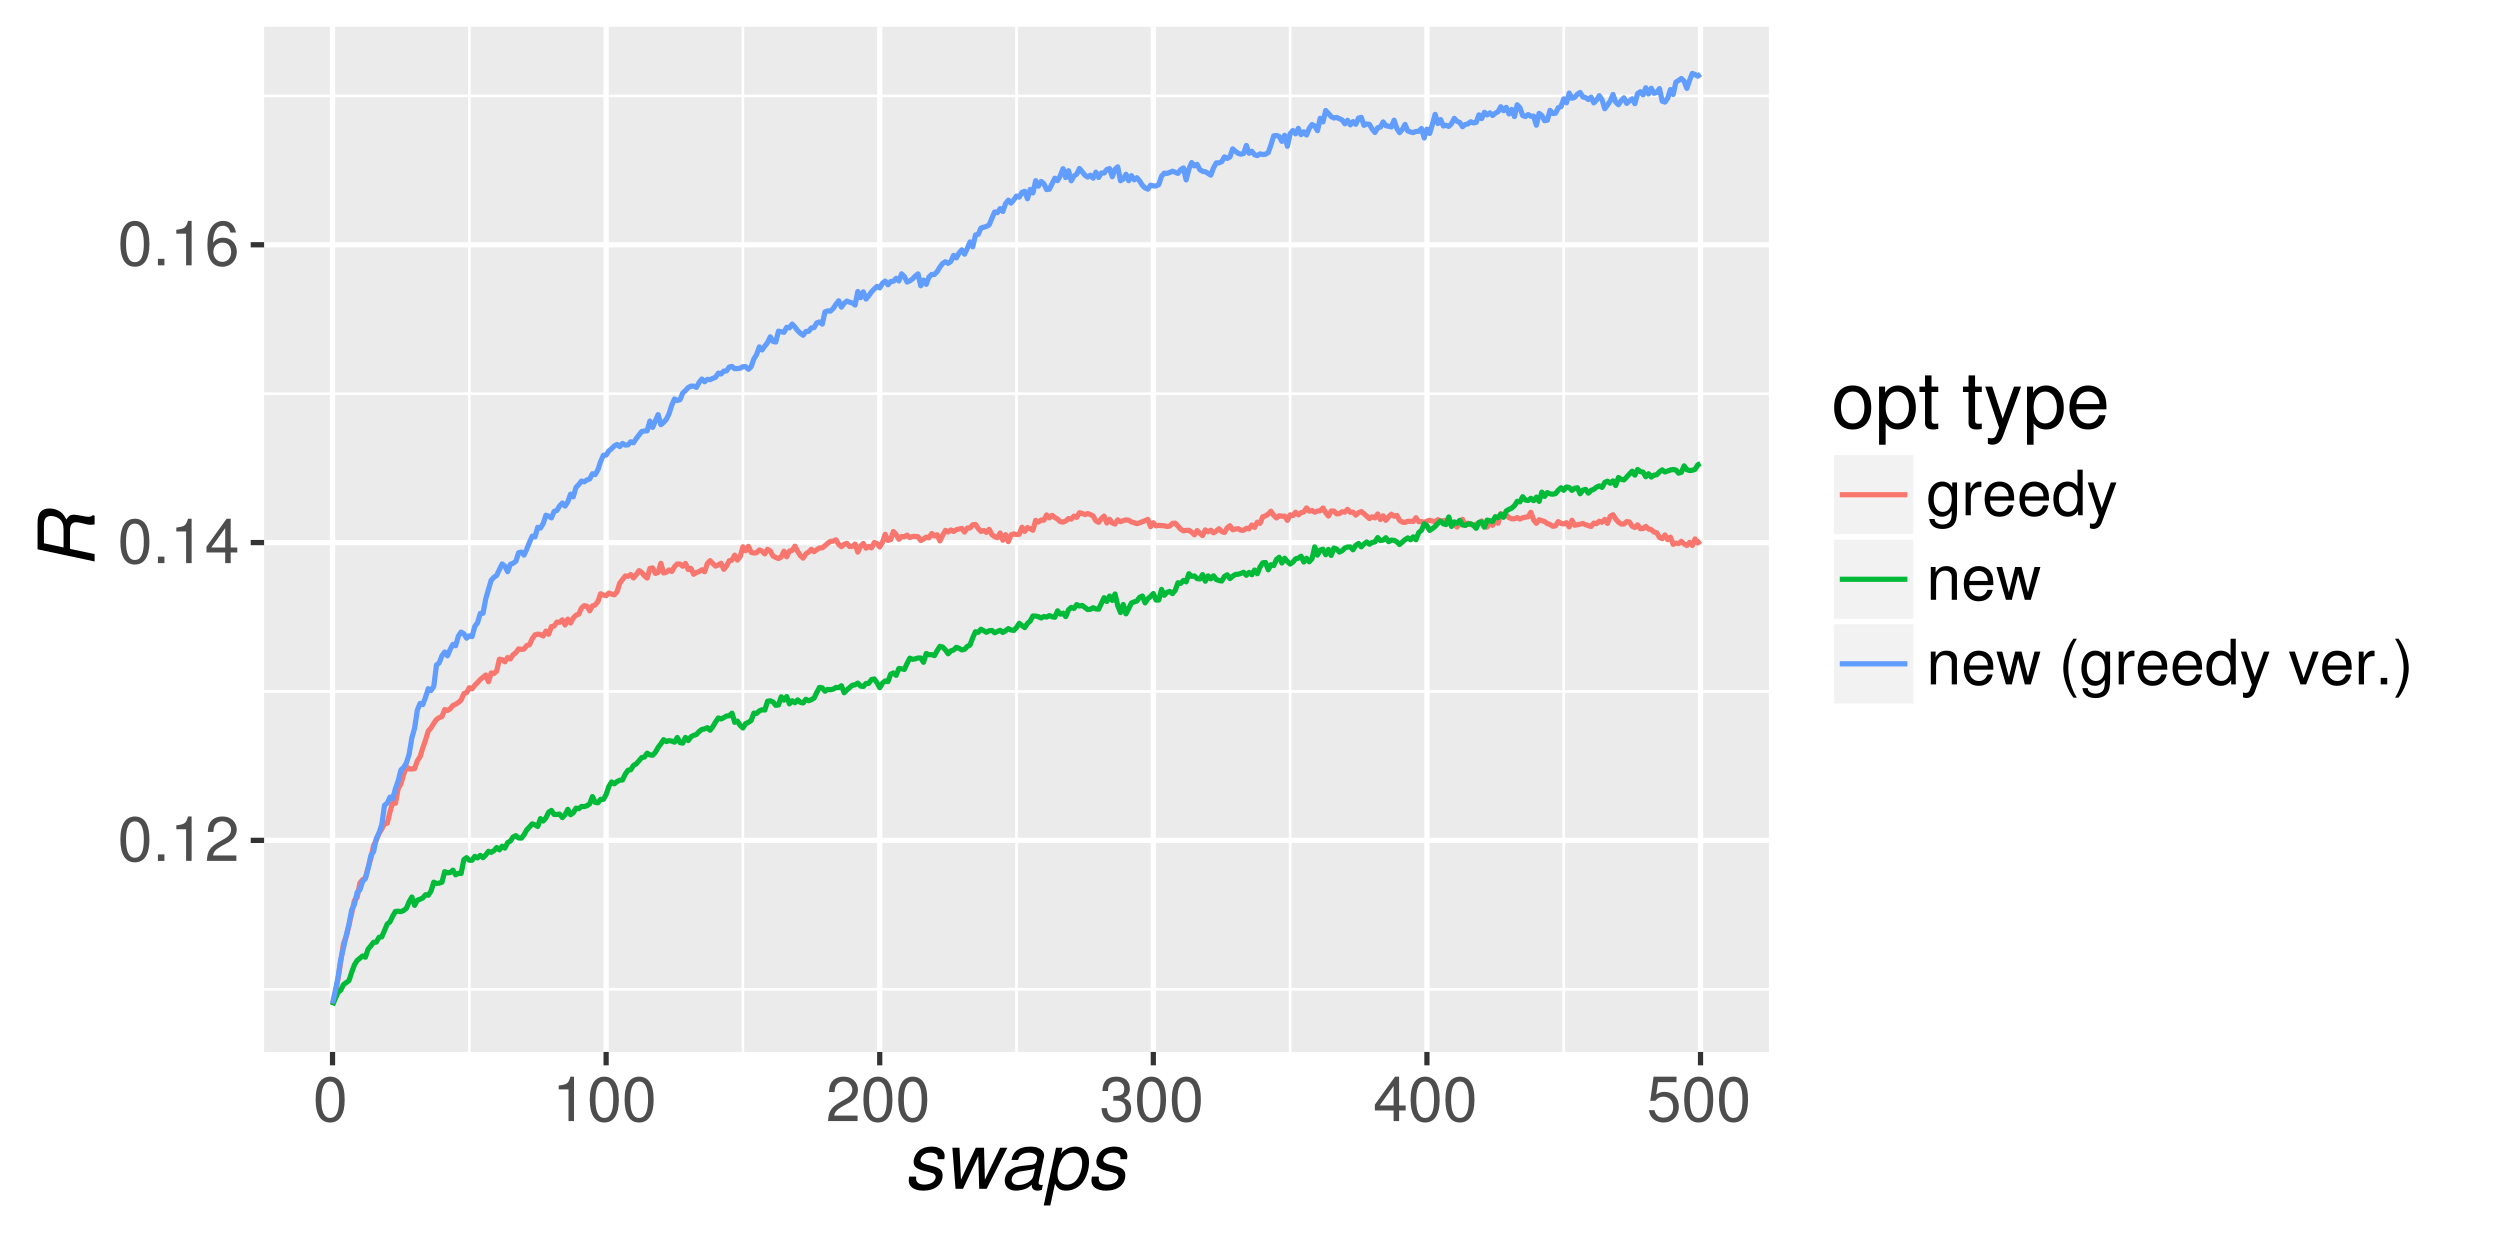 <?xml version="1.0" encoding="UTF-8"?>
<svg xmlns="http://www.w3.org/2000/svg" xmlns:xlink="http://www.w3.org/1999/xlink" width="511pt" height="255pt" viewBox="0 0 511 255" version="1.1">
<defs>
<g>
<symbol overflow="visible" id="glyph0-0">
<path style="stroke:none;" d=""/>
</symbol>
<symbol overflow="visible" id="glyph0-1">
<path style="stroke:none;" d="M 3.516 -9.078 C 2.672 -9.078 1.906 -8.703 1.438 -8.078 C 0.844 -7.281 0.547 -6.062 0.547 -4.391 C 0.547 -1.328 1.578 0.297 3.516 0.297 C 5.438 0.297 6.484 -1.328 6.484 -4.312 C 6.484 -6.078 6.203 -7.25 5.609 -8.078 C 5.125 -8.719 4.375 -9.078 3.516 -9.078 Z M 3.516 -8.078 C 4.734 -8.078 5.344 -6.844 5.344 -4.422 C 5.344 -1.844 4.75 -0.641 3.5 -0.641 C 2.297 -0.641 1.703 -1.891 1.703 -4.375 C 1.703 -6.859 2.297 -8.078 3.516 -8.078 Z M 3.516 -8.078 "/>
</symbol>
<symbol overflow="visible" id="glyph0-2">
<path style="stroke:none;" d="M 2.438 -1.328 L 1.109 -1.328 L 1.109 0 L 2.438 0 Z M 2.438 -1.328 "/>
</symbol>
<symbol overflow="visible" id="glyph0-3">
<path style="stroke:none;" d="M 3.312 -6.469 L 3.312 0 L 4.438 0 L 4.438 -9.078 L 3.703 -9.078 C 3.297 -7.672 3.047 -7.484 1.312 -7.266 L 1.312 -6.469 Z M 3.312 -6.469 "/>
</symbol>
<symbol overflow="visible" id="glyph0-4">
<path style="stroke:none;" d="M 6.469 -1.109 L 1.703 -1.109 C 1.812 -1.859 2.234 -2.328 3.344 -2.984 L 4.625 -3.672 C 5.891 -4.359 6.547 -5.297 6.547 -6.406 C 6.547 -7.172 6.234 -7.875 5.688 -8.359 C 5.156 -8.844 4.484 -9.078 3.641 -9.078 C 2.484 -9.078 1.625 -8.656 1.125 -7.891 C 0.812 -7.406 0.672 -6.844 0.641 -5.922 L 1.766 -5.922 C 1.797 -6.547 1.875 -6.906 2.031 -7.203 C 2.328 -7.75 2.922 -8.094 3.594 -8.094 C 4.625 -8.094 5.391 -7.359 5.391 -6.391 C 5.391 -5.672 4.969 -5.062 4.156 -4.594 L 2.984 -3.922 C 1.094 -2.859 0.531 -2 0.438 0 L 6.469 0 Z M 6.469 -1.109 "/>
</symbol>
<symbol overflow="visible" id="glyph0-5">
<path style="stroke:none;" d="M 4.188 -2.172 L 4.188 0 L 5.312 0 L 5.312 -2.172 L 6.656 -2.172 L 6.656 -3.188 L 5.312 -3.188 L 5.312 -9.078 L 4.484 -9.078 L 0.359 -3.359 L 0.359 -2.172 Z M 4.188 -3.188 L 1.344 -3.188 L 4.188 -7.156 Z M 4.188 -3.188 "/>
</symbol>
<symbol overflow="visible" id="glyph0-6">
<path style="stroke:none;" d="M 6.375 -6.703 C 6.156 -8.188 5.188 -9.078 3.797 -9.078 C 2.797 -9.078 1.906 -8.594 1.375 -7.781 C 0.812 -6.891 0.547 -5.781 0.547 -4.141 C 0.547 -2.609 0.781 -1.641 1.312 -0.828 C 1.797 -0.109 2.594 0.297 3.594 0.297 C 5.328 0.297 6.562 -0.984 6.562 -2.766 C 6.562 -4.453 5.406 -5.641 3.781 -5.641 C 2.891 -5.641 2.188 -5.297 1.703 -4.625 C 1.719 -6.844 2.438 -8.078 3.719 -8.078 C 4.516 -8.078 5.062 -7.578 5.25 -6.703 Z M 3.641 -4.641 C 4.734 -4.641 5.406 -3.891 5.406 -2.672 C 5.406 -1.531 4.641 -0.703 3.609 -0.703 C 2.562 -0.703 1.766 -1.578 1.766 -2.734 C 1.766 -3.859 2.531 -4.641 3.641 -4.641 Z M 3.641 -4.641 "/>
</symbol>
<symbol overflow="visible" id="glyph0-7">
<path style="stroke:none;" d="M 2.828 -4.156 L 2.969 -4.156 L 3.438 -4.172 C 4.688 -4.172 5.328 -3.609 5.328 -2.516 C 5.328 -1.375 4.625 -0.703 3.438 -0.703 C 2.219 -0.703 1.609 -1.312 1.531 -2.641 L 0.406 -2.641 C 0.453 -1.906 0.594 -1.438 0.812 -1.031 C 1.266 -0.156 2.156 0.297 3.406 0.297 C 5.266 0.297 6.469 -0.812 6.469 -2.531 C 6.469 -3.688 6.031 -4.328 4.938 -4.703 C 5.781 -5.031 6.203 -5.672 6.203 -6.578 C 6.203 -8.141 5.172 -9.078 3.438 -9.078 C 1.609 -9.078 0.641 -8.078 0.594 -6.141 L 1.734 -6.141 C 1.734 -6.688 1.797 -7 1.938 -7.281 C 2.188 -7.781 2.75 -8.094 3.453 -8.094 C 4.453 -8.094 5.062 -7.5 5.062 -6.547 C 5.062 -5.906 4.828 -5.516 4.328 -5.312 C 4.016 -5.188 3.625 -5.125 2.828 -5.125 Z M 2.828 -4.156 "/>
</symbol>
<symbol overflow="visible" id="glyph0-8">
<path style="stroke:none;" d="M 6.094 -9.078 L 1.406 -9.078 L 0.734 -4.141 L 1.766 -4.141 C 2.297 -4.766 2.719 -4.984 3.422 -4.984 C 4.641 -4.984 5.406 -4.141 5.406 -2.797 C 5.406 -1.5 4.656 -0.703 3.422 -0.703 C 2.438 -0.703 1.844 -1.203 1.578 -2.234 L 0.453 -2.234 C 0.594 -1.484 0.734 -1.125 1 -0.797 C 1.516 -0.109 2.438 0.297 3.453 0.297 C 5.281 0.297 6.562 -1.031 6.562 -2.953 C 6.562 -4.75 5.375 -5.969 3.641 -5.969 C 3 -5.969 2.484 -5.812 1.953 -5.422 L 2.312 -7.953 L 6.094 -7.953 Z M 6.094 -9.078 "/>
</symbol>
<symbol overflow="visible" id="glyph0-9">
<path style="stroke:none;" d="M 5.266 -6.703 L 5.266 -5.734 C 4.734 -6.531 4.078 -6.891 3.219 -6.891 C 1.516 -6.891 0.375 -5.406 0.375 -3.234 C 0.375 -2.141 0.672 -1.234 1.219 -0.594 C 1.719 -0.031 2.438 0.297 3.141 0.297 C 3.984 0.297 4.562 -0.062 5.172 -0.906 L 5.172 -0.562 C 5.172 0.344 5.062 0.891 4.781 1.266 C 4.5 1.656 3.953 1.891 3.297 1.891 C 2.812 1.891 2.375 1.766 2.078 1.531 C 1.844 1.344 1.734 1.172 1.672 0.766 L 0.594 0.766 C 0.703 2.031 1.688 2.797 3.266 2.797 C 4.266 2.797 5.125 2.469 5.547 1.938 C 6.062 1.312 6.25 0.469 6.25 -1.094 L 6.25 -6.703 Z M 3.344 -5.906 C 4.484 -5.906 5.172 -4.938 5.172 -3.266 C 5.172 -1.656 4.484 -0.688 3.359 -0.688 C 2.188 -0.688 1.484 -1.672 1.484 -3.297 C 1.484 -4.906 2.203 -5.906 3.344 -5.906 Z M 3.344 -5.906 "/>
</symbol>
<symbol overflow="visible" id="glyph0-10">
<path style="stroke:none;" d="M 0.891 -6.703 L 0.891 0 L 1.953 0 L 1.953 -3.484 C 1.953 -4.438 2.203 -5.062 2.719 -5.438 C 3.047 -5.688 3.359 -5.766 4.109 -5.766 L 4.109 -6.859 C 3.922 -6.891 3.844 -6.891 3.703 -6.891 C 3 -6.891 2.484 -6.484 1.875 -5.484 L 1.875 -6.703 Z M 0.891 -6.703 "/>
</symbol>
<symbol overflow="visible" id="glyph0-11">
<path style="stroke:none;" d="M 6.562 -3 C 6.562 -4.016 6.484 -4.625 6.297 -5.125 C 5.859 -6.234 4.844 -6.891 3.578 -6.891 C 1.719 -6.891 0.516 -5.469 0.516 -3.266 C 0.516 -1.062 1.672 0.297 3.562 0.297 C 5.094 0.297 6.156 -0.578 6.422 -2.031 L 5.344 -2.031 C 5.062 -1.156 4.453 -0.688 3.594 -0.688 C 2.922 -0.688 2.344 -1 1.984 -1.562 C 1.734 -1.938 1.641 -2.328 1.625 -3 Z M 1.656 -3.859 C 1.734 -5.109 2.5 -5.906 3.578 -5.906 C 4.625 -5.906 5.422 -5.047 5.422 -3.938 C 5.422 -3.922 5.422 -3.891 5.406 -3.859 Z M 1.656 -3.859 "/>
</symbol>
<symbol overflow="visible" id="glyph0-12">
<path style="stroke:none;" d="M 6.328 -9.328 L 5.266 -9.328 L 5.266 -5.859 C 4.828 -6.547 4.109 -6.891 3.219 -6.891 C 1.469 -6.891 0.328 -5.5 0.328 -3.359 C 0.328 -1.094 1.453 0.297 3.25 0.297 C 4.172 0.297 4.812 -0.047 5.391 -0.891 L 5.391 0 L 6.328 0 Z M 3.391 -5.906 C 4.547 -5.906 5.266 -4.875 5.266 -3.281 C 5.266 -1.734 4.531 -0.703 3.406 -0.703 C 2.234 -0.703 1.453 -1.734 1.453 -3.297 C 1.453 -4.859 2.234 -5.906 3.391 -5.906 Z M 3.391 -5.906 "/>
</symbol>
<symbol overflow="visible" id="glyph0-13">
<path style="stroke:none;" d="M 4.969 -6.703 L 3.109 -1.484 L 1.391 -6.703 L 0.25 -6.703 L 2.516 0.031 L 2.109 1.094 C 1.938 1.562 1.703 1.734 1.25 1.734 C 1.094 1.734 0.922 1.719 0.688 1.656 L 0.688 2.625 C 0.906 2.734 1.125 2.797 1.406 2.797 C 1.75 2.797 2.125 2.672 2.406 2.469 C 2.734 2.234 2.938 1.938 3.141 1.406 L 6.109 -6.703 Z M 4.969 -6.703 "/>
</symbol>
<symbol overflow="visible" id="glyph0-14">
<path style="stroke:none;" d="M 0.891 -6.703 L 0.891 0 L 1.969 0 L 1.969 -3.703 C 1.969 -5.062 2.688 -5.969 3.781 -5.969 C 4.625 -5.969 5.172 -5.453 5.172 -4.641 L 5.172 0 L 6.234 0 L 6.234 -5.062 C 6.234 -6.188 5.406 -6.891 4.109 -6.891 C 3.109 -6.891 2.469 -6.516 1.875 -5.578 L 1.875 -6.703 Z M 0.891 -6.703 "/>
</symbol>
<symbol overflow="visible" id="glyph0-15">
<path style="stroke:none;" d="M 7.094 0 L 9.062 -6.703 L 7.859 -6.703 L 6.531 -1.484 L 5.203 -6.703 L 3.906 -6.703 L 2.625 -1.484 L 1.25 -6.703 L 0.078 -6.703 L 2.016 0 L 3.219 0 L 4.516 -5.266 L 5.875 0 Z M 7.094 0 "/>
</symbol>
<symbol overflow="visible" id="glyph0-16">
<path style="stroke:none;" d=""/>
</symbol>
<symbol overflow="visible" id="glyph0-17">
<path style="stroke:none;" d="M 3.016 -9.328 C 1.734 -7.656 0.938 -5.328 0.938 -3.312 C 0.938 -1.297 1.734 1.031 3.016 2.719 L 3.719 2.719 C 2.594 0.891 1.969 -1.266 1.969 -3.312 C 1.969 -5.344 2.594 -7.516 3.719 -9.328 Z M 3.016 -9.328 "/>
</symbol>
<symbol overflow="visible" id="glyph0-18">
<path style="stroke:none;" d="M 3.641 0 L 6.219 -6.703 L 5.016 -6.703 L 3.125 -1.266 L 1.328 -6.703 L 0.125 -6.703 L 2.484 0 Z M 3.641 0 "/>
</symbol>
<symbol overflow="visible" id="glyph0-19">
<path style="stroke:none;" d="M 1.188 2.719 C 2.469 1.031 3.281 -1.297 3.281 -3.297 C 3.281 -5.328 2.469 -7.656 1.188 -9.328 L 0.484 -9.328 C 1.609 -7.5 2.234 -5.344 2.234 -3.297 C 2.234 -1.266 1.609 0.891 0.484 2.719 Z M 1.188 2.719 "/>
</symbol>
<symbol overflow="visible" id="glyph1-0">
<path style="stroke:none;" d=""/>
</symbol>
<symbol overflow="visible" id="glyph1-1">
<path style="stroke:none;" d="M 8.219 -6.047 C 8.297 -6.391 8.312 -6.531 8.312 -6.734 C 8.312 -7.859 7.25 -8.625 5.703 -8.625 C 4.562 -8.625 3.578 -8.281 2.922 -7.656 C 2.359 -7.109 1.969 -6.266 1.969 -5.516 C 1.969 -4.547 2.531 -4.078 4.172 -3.641 L 5.359 -3.344 C 5.891 -3.203 6.125 -3.109 6.266 -2.922 C 6.391 -2.781 6.484 -2.547 6.484 -2.406 C 6.484 -2.109 6.219 -1.609 5.969 -1.406 C 5.562 -1.078 4.875 -0.859 4.188 -0.859 C 3.094 -0.859 2.469 -1.297 2.469 -2.094 C 2.469 -2.188 2.484 -2.344 2.5 -2.5 L 1.078 -2.5 C 0.984 -2.125 0.969 -1.938 0.969 -1.688 C 0.969 -0.406 2.094 0.375 3.953 0.375 C 6.344 0.375 7.891 -0.859 7.891 -2.766 C 7.891 -3.75 7.359 -4.25 5.953 -4.609 L 4.734 -4.906 C 3.844 -5.141 3.375 -5.453 3.375 -5.875 C 3.375 -6.188 3.562 -6.594 3.859 -6.859 C 4.234 -7.234 4.719 -7.391 5.422 -7.391 C 6.375 -7.391 6.891 -7.031 6.891 -6.406 C 6.891 -6.281 6.891 -6.172 6.875 -6.047 Z M 8.219 -6.047 "/>
</symbol>
<symbol overflow="visible" id="glyph1-2">
<path style="stroke:none;" d="M 8.891 0 L 13.125 -8.391 L 11.656 -8.391 L 8.531 -1.859 L 8.359 -8.391 L 6.672 -8.391 L 3.641 -1.859 L 3.344 -8.391 L 1.891 -8.391 L 2.531 0 L 4.062 0 L 7.188 -6.688 L 7.375 0 Z M 8.891 0 "/>
</symbol>
<symbol overflow="visible" id="glyph1-3">
<path style="stroke:none;" d="M 8.828 -0.812 C 8.688 -0.781 8.625 -0.781 8.562 -0.781 C 8.141 -0.781 7.953 -0.922 7.953 -1.25 C 7.953 -1.312 7.953 -1.359 7.969 -1.406 L 8.984 -6.219 C 9.094 -6.656 9.094 -6.656 9.094 -6.812 C 9.094 -7.906 7.984 -8.625 6.297 -8.625 C 4.078 -8.625 2.719 -7.688 2.422 -5.906 L 3.766 -5.906 C 3.906 -6.359 4.016 -6.578 4.234 -6.797 C 4.594 -7.156 5.266 -7.391 5.953 -7.391 C 6.906 -7.391 7.641 -6.953 7.641 -6.375 C 7.641 -6.297 7.625 -6.188 7.609 -6.062 L 7.562 -5.781 C 7.422 -5.125 7.125 -4.938 5.953 -4.828 C 3.812 -4.641 3.141 -4.484 2.359 -3.984 C 1.516 -3.453 1.047 -2.609 1.047 -1.688 C 1.047 -0.406 1.906 0.375 3.344 0.375 C 3.906 0.375 4.578 0.25 5.156 0.047 C 5.656 -0.125 5.906 -0.281 6.562 -0.859 L 6.562 -0.688 C 6.562 -0.031 7.016 0.375 7.781 0.375 C 7.953 0.375 8 0.375 8.406 0.266 C 8.438 0.25 8.531 0.234 8.625 0.219 Z M 6.891 -2.625 C 6.688 -1.625 5.281 -0.781 3.875 -0.781 C 2.953 -0.781 2.453 -1.172 2.453 -1.844 C 2.453 -2.375 2.75 -2.891 3.234 -3.188 C 3.609 -3.422 4.094 -3.547 4.875 -3.656 C 6.391 -3.875 6.516 -3.891 7.219 -4.125 Z M 6.891 -2.625 "/>
</symbol>
<symbol overflow="visible" id="glyph1-4">
<path style="stroke:none;" d="M 0.109 3.406 L 1.453 3.406 L 2.422 -1.094 C 2.906 -0.047 3.562 0.375 4.703 0.375 C 5.953 0.375 7.156 -0.203 7.969 -1.219 C 8.828 -2.266 9.375 -3.938 9.375 -5.5 C 9.375 -7.422 8.297 -8.625 6.594 -8.625 C 5.891 -8.625 5.188 -8.422 4.547 -8 C 4.031 -7.688 3.844 -7.469 3.625 -7.047 L 3.922 -8.391 L 2.625 -8.391 Z M 6.062 -7.391 C 7.266 -7.391 7.969 -6.562 7.969 -5.188 C 7.969 -4.312 7.703 -3.281 7.266 -2.484 C 6.672 -1.391 5.875 -0.859 4.828 -0.859 C 3.656 -0.859 2.922 -1.656 2.922 -2.938 C 2.922 -3.906 3.203 -4.938 3.688 -5.781 C 4.266 -6.844 5.078 -7.391 6.062 -7.391 Z M 6.062 -7.391 "/>
</symbol>
<symbol overflow="visible" id="glyph2-0">
<path style="stroke:none;" d=""/>
</symbol>
<symbol overflow="visible" id="glyph2-1">
<path style="stroke:none;" d="M -5.031 -4.062 L -5.031 -7.891 C -5.031 -8.922 -4.609 -9.5 -3.828 -9.5 C -3.547 -9.5 -3.219 -9.453 -2.859 -9.375 C -1.266 -8.984 -1.266 -8.984 -0.75 -8.984 C -0.516 -8.984 -0.344 -9.016 0 -9.062 L 0 -10.859 L -0.375 -10.938 C -0.562 -10.734 -0.859 -10.609 -1.219 -10.609 C -1.406 -10.609 -1.688 -10.641 -2.016 -10.703 C -3.109 -10.906 -3.938 -11.047 -4.219 -11.047 C -4.922 -11.047 -5.266 -10.828 -5.766 -10.078 C -6.109 -10.703 -6.281 -10.953 -6.547 -11.25 C -7.141 -11.891 -8.203 -12.312 -9.203 -12.312 C -10.891 -12.312 -11.656 -11.391 -11.656 -9.344 L -11.656 -3.969 L 0 -1.484 L 0 -2.984 Z M -6.344 -4.344 L -10.359 -5.203 L -10.359 -8.875 C -10.359 -9.734 -10.234 -10.141 -9.906 -10.453 C -9.688 -10.656 -9.312 -10.781 -8.922 -10.781 C -8.344 -10.781 -7.625 -10.547 -7.188 -10.188 C -6.609 -9.734 -6.344 -9.062 -6.344 -8.031 Z M -6.344 -4.344 "/>
</symbol>
<symbol overflow="visible" id="glyph3-0">
<path style="stroke:none;" d=""/>
</symbol>
<symbol overflow="visible" id="glyph3-1">
<path style="stroke:none;" d="M 4.359 -8.625 C 2 -8.625 0.578 -6.938 0.578 -4.125 C 0.578 -1.312 1.984 0.375 4.375 0.375 C 6.719 0.375 8.156 -1.312 8.156 -4.062 C 8.156 -6.953 6.766 -8.625 4.359 -8.625 Z M 4.375 -7.391 C 5.875 -7.391 6.766 -6.156 6.766 -4.078 C 6.766 -2.109 5.844 -0.859 4.375 -0.859 C 2.875 -0.859 1.969 -2.094 1.969 -4.125 C 1.969 -6.141 2.875 -7.391 4.375 -7.391 Z M 4.375 -7.391 "/>
</symbol>
<symbol overflow="visible" id="glyph3-2">
<path style="stroke:none;" d="M 0.859 3.484 L 2.203 3.484 L 2.203 -0.875 C 2.906 -0.016 3.703 0.375 4.781 0.375 C 6.938 0.375 8.375 -1.375 8.375 -4.047 C 8.375 -6.859 6.984 -8.625 4.766 -8.625 C 3.625 -8.625 2.719 -8.109 2.094 -7.125 L 2.094 -8.391 L 0.859 -8.391 Z M 4.547 -7.375 C 6.016 -7.375 6.969 -6.078 6.969 -4.078 C 6.969 -2.172 6 -0.875 4.547 -0.875 C 3.141 -0.875 2.203 -2.156 2.203 -4.125 C 2.203 -6.094 3.141 -7.375 4.547 -7.375 Z M 4.547 -7.375 "/>
</symbol>
<symbol overflow="visible" id="glyph3-3">
<path style="stroke:none;" d="M 4.062 -8.391 L 2.688 -8.391 L 2.688 -10.688 L 1.359 -10.688 L 1.359 -8.391 L 0.219 -8.391 L 0.219 -7.297 L 1.359 -7.297 L 1.359 -0.953 C 1.359 -0.109 1.938 0.375 2.969 0.375 C 3.297 0.375 3.609 0.344 4.062 0.25 L 4.062 -0.859 C 3.891 -0.812 3.688 -0.797 3.422 -0.797 C 2.844 -0.797 2.688 -0.953 2.688 -1.547 L 2.688 -7.297 L 4.062 -7.297 Z M 4.062 -8.391 "/>
</symbol>
<symbol overflow="visible" id="glyph3-4">
<path style="stroke:none;" d=""/>
</symbol>
<symbol overflow="visible" id="glyph3-5">
<path style="stroke:none;" d="M 6.203 -8.391 L 3.891 -1.859 L 1.75 -8.391 L 0.312 -8.391 L 3.156 0.031 L 2.641 1.359 C 2.438 1.953 2.125 2.172 1.562 2.172 C 1.375 2.172 1.156 2.141 0.859 2.078 L 0.859 3.281 C 1.141 3.422 1.406 3.484 1.766 3.484 C 2.188 3.484 2.656 3.344 3.016 3.094 C 3.422 2.781 3.656 2.438 3.922 1.766 L 7.641 -8.391 Z M 6.203 -8.391 "/>
</symbol>
<symbol overflow="visible" id="glyph3-6">
<path style="stroke:none;" d="M 8.203 -3.75 C 8.203 -5.031 8.109 -5.797 7.875 -6.422 C 7.328 -7.797 6.047 -8.625 4.484 -8.625 C 2.141 -8.625 0.641 -6.828 0.641 -4.078 C 0.641 -1.328 2.094 0.375 4.453 0.375 C 6.375 0.375 7.703 -0.719 8.031 -2.547 L 6.688 -2.547 C 6.312 -1.438 5.562 -0.859 4.5 -0.859 C 3.641 -0.859 2.922 -1.25 2.484 -1.953 C 2.156 -2.438 2.047 -2.906 2.031 -3.75 Z M 2.062 -4.828 C 2.172 -6.391 3.125 -7.391 4.469 -7.391 C 5.781 -7.391 6.781 -6.297 6.781 -4.922 C 6.781 -4.891 6.781 -4.859 6.766 -4.828 Z M 2.062 -4.828 "/>
</symbol>
</g>
<clipPath id="clip1">
  <path d="M 53.984 5.48 L 362 5.48 L 362 216 L 53.984 216 Z M 53.984 5.48 "/>
</clipPath>
<clipPath id="clip2">
  <path d="M 53.984 201 L 362 201 L 362 203 L 53.984 203 Z M 53.984 201 "/>
</clipPath>
<clipPath id="clip3">
  <path d="M 53.984 141 L 362 141 L 362 142 L 53.984 142 Z M 53.984 141 "/>
</clipPath>
<clipPath id="clip4">
  <path d="M 53.984 80 L 362 80 L 362 81 L 53.984 81 Z M 53.984 80 "/>
</clipPath>
<clipPath id="clip5">
  <path d="M 53.984 19 L 362 19 L 362 20 L 53.984 20 Z M 53.984 19 "/>
</clipPath>
<clipPath id="clip6">
  <path d="M 95 5.48 L 97 5.48 L 97 216 L 95 216 Z M 95 5.48 "/>
</clipPath>
<clipPath id="clip7">
  <path d="M 151 5.48 L 153 5.48 L 153 216 L 151 216 Z M 151 5.48 "/>
</clipPath>
<clipPath id="clip8">
  <path d="M 207 5.48 L 209 5.48 L 209 216 L 207 216 Z M 207 5.48 "/>
</clipPath>
<clipPath id="clip9">
  <path d="M 263 5.48 L 264 5.48 L 264 216 L 263 216 Z M 263 5.48 "/>
</clipPath>
<clipPath id="clip10">
  <path d="M 319 5.48 L 320 5.48 L 320 216 L 319 216 Z M 319 5.48 "/>
</clipPath>
<clipPath id="clip11">
  <path d="M 53.984 171 L 362.566 171 L 362.566 173 L 53.984 173 Z M 53.984 171 "/>
</clipPath>
<clipPath id="clip12">
  <path d="M 53.984 110 L 362.566 110 L 362.566 112 L 53.984 112 Z M 53.984 110 "/>
</clipPath>
<clipPath id="clip13">
  <path d="M 53.984 49 L 362.566 49 L 362.566 51 L 53.984 51 Z M 53.984 49 "/>
</clipPath>
<clipPath id="clip14">
  <path d="M 67 5.48 L 69 5.48 L 69 216 L 67 216 Z M 67 5.48 "/>
</clipPath>
<clipPath id="clip15">
  <path d="M 123 5.48 L 125 5.48 L 125 216 L 123 216 Z M 123 5.48 "/>
</clipPath>
<clipPath id="clip16">
  <path d="M 179 5.48 L 181 5.48 L 181 216 L 179 216 Z M 179 5.48 "/>
</clipPath>
<clipPath id="clip17">
  <path d="M 235 5.48 L 237 5.48 L 237 216 L 235 216 Z M 235 5.48 "/>
</clipPath>
<clipPath id="clip18">
  <path d="M 291 5.48 L 293 5.48 L 293 216 L 291 216 Z M 291 5.48 "/>
</clipPath>
<clipPath id="clip19">
  <path d="M 347 5.48 L 349 5.48 L 349 216 L 347 216 Z M 347 5.48 "/>
</clipPath>
</defs>
<g id="surface310">
<rect x="0" y="0" width="511" height="255" style="fill:rgb(100%,100%,100%);fill-opacity:1;stroke:none;"/>
<rect x="0" y="0" width="511" height="255" style="fill:rgb(100%,100%,100%);fill-opacity:1;stroke:none;"/>
<path style="fill:none;stroke-width:1.067;stroke-linecap:round;stroke-linejoin:round;stroke:rgb(100%,100%,100%);stroke-opacity:1;stroke-miterlimit:10;" d="M 0 255 L 511 255 L 511 0 L 0 0 Z M 0 255 "/>
<g clip-path="url(#clip1)" clip-rule="nonzero">
<path style=" stroke:none;fill-rule:nonzero;fill:rgb(92.157%,92.157%,92.157%);fill-opacity:1;" d="M 53.984 215.016 L 361.566 215.016 L 361.566 5.48 L 53.984 5.48 Z M 53.984 215.016 "/>
</g>
<g clip-path="url(#clip2)" clip-rule="nonzero">
<path style="fill:none;stroke-width:0.533;stroke-linecap:butt;stroke-linejoin:round;stroke:rgb(100%,100%,100%);stroke-opacity:1;stroke-miterlimit:10;" d="M 53.984 202.207 L 361.57 202.207 "/>
</g>
<g clip-path="url(#clip3)" clip-rule="nonzero">
<path style="fill:none;stroke-width:0.533;stroke-linecap:butt;stroke-linejoin:round;stroke:rgb(100%,100%,100%);stroke-opacity:1;stroke-miterlimit:10;" d="M 53.984 141.336 L 361.57 141.336 "/>
</g>
<g clip-path="url(#clip4)" clip-rule="nonzero">
<path style="fill:none;stroke-width:0.533;stroke-linecap:butt;stroke-linejoin:round;stroke:rgb(100%,100%,100%);stroke-opacity:1;stroke-miterlimit:10;" d="M 53.984 80.465 L 361.57 80.465 "/>
</g>
<g clip-path="url(#clip5)" clip-rule="nonzero">
<path style="fill:none;stroke-width:0.533;stroke-linecap:butt;stroke-linejoin:round;stroke:rgb(100%,100%,100%);stroke-opacity:1;stroke-miterlimit:10;" d="M 53.984 19.598 L 361.57 19.598 "/>
</g>
<g clip-path="url(#clip6)" clip-rule="nonzero">
<path style="fill:none;stroke-width:0.533;stroke-linecap:butt;stroke-linejoin:round;stroke:rgb(100%,100%,100%);stroke-opacity:1;stroke-miterlimit:10;" d="M 95.93 215.016 L 95.93 5.48 "/>
</g>
<g clip-path="url(#clip7)" clip-rule="nonzero">
<path style="fill:none;stroke-width:0.533;stroke-linecap:butt;stroke-linejoin:round;stroke:rgb(100%,100%,100%);stroke-opacity:1;stroke-miterlimit:10;" d="M 151.852 215.016 L 151.852 5.48 "/>
</g>
<g clip-path="url(#clip8)" clip-rule="nonzero">
<path style="fill:none;stroke-width:0.533;stroke-linecap:butt;stroke-linejoin:round;stroke:rgb(100%,100%,100%);stroke-opacity:1;stroke-miterlimit:10;" d="M 207.777 215.016 L 207.777 5.48 "/>
</g>
<g clip-path="url(#clip9)" clip-rule="nonzero">
<path style="fill:none;stroke-width:0.533;stroke-linecap:butt;stroke-linejoin:round;stroke:rgb(100%,100%,100%);stroke-opacity:1;stroke-miterlimit:10;" d="M 263.703 215.016 L 263.703 5.48 "/>
</g>
<g clip-path="url(#clip10)" clip-rule="nonzero">
<path style="fill:none;stroke-width:0.533;stroke-linecap:butt;stroke-linejoin:round;stroke:rgb(100%,100%,100%);stroke-opacity:1;stroke-miterlimit:10;" d="M 319.625 215.016 L 319.625 5.48 "/>
</g>
<g clip-path="url(#clip11)" clip-rule="nonzero">
<path style="fill:none;stroke-width:1.067;stroke-linecap:butt;stroke-linejoin:round;stroke:rgb(100%,100%,100%);stroke-opacity:1;stroke-miterlimit:10;" d="M 53.984 171.77 L 361.57 171.77 "/>
</g>
<g clip-path="url(#clip12)" clip-rule="nonzero">
<path style="fill:none;stroke-width:1.067;stroke-linecap:butt;stroke-linejoin:round;stroke:rgb(100%,100%,100%);stroke-opacity:1;stroke-miterlimit:10;" d="M 53.984 110.902 L 361.57 110.902 "/>
</g>
<g clip-path="url(#clip13)" clip-rule="nonzero">
<path style="fill:none;stroke-width:1.067;stroke-linecap:butt;stroke-linejoin:round;stroke:rgb(100%,100%,100%);stroke-opacity:1;stroke-miterlimit:10;" d="M 53.984 50.031 L 361.57 50.031 "/>
</g>
<g clip-path="url(#clip14)" clip-rule="nonzero">
<path style="fill:none;stroke-width:1.067;stroke-linecap:butt;stroke-linejoin:round;stroke:rgb(100%,100%,100%);stroke-opacity:1;stroke-miterlimit:10;" d="M 67.969 215.016 L 67.969 5.48 "/>
</g>
<g clip-path="url(#clip15)" clip-rule="nonzero">
<path style="fill:none;stroke-width:1.067;stroke-linecap:butt;stroke-linejoin:round;stroke:rgb(100%,100%,100%);stroke-opacity:1;stroke-miterlimit:10;" d="M 123.891 215.016 L 123.891 5.48 "/>
</g>
<g clip-path="url(#clip16)" clip-rule="nonzero">
<path style="fill:none;stroke-width:1.067;stroke-linecap:butt;stroke-linejoin:round;stroke:rgb(100%,100%,100%);stroke-opacity:1;stroke-miterlimit:10;" d="M 179.816 215.016 L 179.816 5.48 "/>
</g>
<g clip-path="url(#clip17)" clip-rule="nonzero">
<path style="fill:none;stroke-width:1.067;stroke-linecap:butt;stroke-linejoin:round;stroke:rgb(100%,100%,100%);stroke-opacity:1;stroke-miterlimit:10;" d="M 235.738 215.016 L 235.738 5.48 "/>
</g>
<g clip-path="url(#clip18)" clip-rule="nonzero">
<path style="fill:none;stroke-width:1.067;stroke-linecap:butt;stroke-linejoin:round;stroke:rgb(100%,100%,100%);stroke-opacity:1;stroke-miterlimit:10;" d="M 291.664 215.016 L 291.664 5.48 "/>
</g>
<g clip-path="url(#clip19)" clip-rule="nonzero">
<path style="fill:none;stroke-width:1.067;stroke-linecap:butt;stroke-linejoin:round;stroke:rgb(100%,100%,100%);stroke-opacity:1;stroke-miterlimit:10;" d="M 347.586 215.016 L 347.586 5.48 "/>
</g>
<path style="fill:none;stroke-width:1.067;stroke-linecap:butt;stroke-linejoin:round;stroke:rgb(97.255%,46.275%,42.745%);stroke-opacity:1;stroke-miterlimit:1;" d="M 67.969 205.348 L 68.527 203.301 L 69.086 200.086 L 69.645 196.625 L 70.203 192.836 L 70.762 191.48 L 71.324 189.125 L 71.883 186.711 L 72.441 184.043 L 73 183.441 L 73.559 180.469 L 74.117 179.809 L 74.68 179.453 L 75.238 177.344 L 75.797 175.477 L 76.355 172.812 L 76.914 171.742 L 77.473 170.348 L 78.035 169.461 L 78.594 168.367 L 79.152 168.266 L 79.711 165.98 L 80.27 163.992 L 80.828 164.191 L 81.391 161.195 L 81.949 160.215 L 82.508 158.277 L 83.066 156.66 L 83.625 157.176 L 84.184 157.168 L 84.746 157.113 L 85.305 155.512 L 85.863 154.68 L 86.422 152.867 L 86.98 151.262 L 87.539 149.418 L 88.102 148.777 L 88.66 147.863 L 89.219 147.055 L 89.777 146.695 L 90.336 146.457 L 90.895 145.039 L 91.457 145.223 L 92.016 144.887 L 92.574 144.211 L 93.133 143.949 L 93.691 143.582 L 94.25 143.086 L 94.812 141.773 L 95.371 141.57 L 95.93 140.57 L 96.488 140.805 L 97.047 140.078 L 97.605 139.516 L 98.168 138.879 L 98.727 138.445 L 99.285 137.977 L 99.844 139.344 L 100.402 137.555 L 100.961 137.676 L 101.523 137.148 L 102.082 134.734 L 102.641 134.84 L 103.199 135.266 L 103.758 134.398 L 104.316 134.699 L 104.879 133.82 L 105.438 133.422 L 105.996 132.641 L 106.555 132.719 L 107.113 132.664 L 107.672 131.934 L 108.234 131.789 L 108.793 130.547 L 109.352 129.766 L 109.91 129.605 L 110.469 129.703 L 111.027 130 L 111.59 128.996 L 112.148 129.641 L 112.707 128.07 L 113.266 127.969 L 113.824 127.164 L 114.383 127.207 L 114.945 126.699 L 115.504 127.73 L 116.062 126.555 L 116.621 127.348 L 117.18 126.309 L 117.738 125.75 L 118.301 125.527 L 118.859 124.273 L 119.418 123.797 L 119.977 123.914 L 120.535 124.848 L 121.094 123.848 L 121.656 123.656 L 122.215 122.949 L 122.773 121.367 L 123.332 121.629 L 123.891 121.758 L 124.449 121.219 L 125.012 121.426 L 125.57 121.566 L 126.129 120.953 L 126.688 119.164 L 127.246 118.453 L 127.805 117.734 L 128.367 117.797 L 128.926 117.441 L 129.484 118.133 L 130.043 117.484 L 130.602 116.641 L 131.16 116.977 L 131.723 117.703 L 132.281 118.152 L 132.84 116.191 L 133.398 116.086 L 133.957 117.207 L 134.516 117.016 L 135.078 115.145 L 135.637 117.121 L 136.195 116.965 L 136.754 116.5 L 137.312 116.801 L 137.871 115.836 L 138.434 115.277 L 138.992 115.289 L 139.551 115.738 L 140.109 115.168 L 140.668 116.414 L 141.227 116.184 L 141.785 117.379 L 142.348 117.016 L 142.906 116.824 L 143.465 116.469 L 144.023 116.863 L 144.582 115.188 L 145.141 114.598 L 145.703 115.188 L 146.262 115.703 L 146.82 115.469 L 147.379 115.133 L 147.938 116.371 L 148.496 115.699 L 149.059 114.613 L 149.617 114.492 L 150.176 113.469 L 150.734 114.473 L 151.293 113.777 L 151.852 111.77 L 152.414 112.57 L 152.973 111.68 L 153.531 112.887 L 154.09 113.043 L 154.648 112.965 L 155.207 112.422 L 155.77 112.66 L 156.328 113.215 L 156.887 112.285 L 157.445 112.621 L 158.004 113.652 L 158.562 113.934 L 159.125 114.168 L 159.684 113.84 L 160.242 112.672 L 160.801 113.805 L 161.359 112.625 L 161.918 112.516 L 162.48 111.645 L 163.039 112.684 L 163.598 113.59 L 164.156 114.078 L 164.715 113.211 L 165.273 112.852 L 165.836 112.285 L 166.395 112.758 L 166.953 112.359 L 167.512 112 L 168.07 111.973 L 168.629 111.547 L 169.191 111.043 L 169.75 110.652 L 170.309 110.613 L 170.867 110.332 L 171.426 111.273 L 171.984 111.727 L 172.547 111.246 L 173.105 111.062 L 173.664 111.711 L 174.223 111.66 L 174.781 111.211 L 175.34 112.844 L 175.902 111.602 L 176.461 111.09 L 177.02 112.051 L 177.578 111.699 L 178.137 111.977 L 178.695 110.891 L 179.258 111.109 L 179.816 111.801 L 180.375 110.832 L 180.934 109.215 L 181.492 110.469 L 182.051 110.301 L 182.613 108.641 L 183.172 109.242 L 183.73 110.23 L 184.289 109.68 L 184.848 109.711 L 185.406 109.391 L 185.969 109.867 L 186.527 109.648 L 187.086 109.648 L 187.645 109.699 L 188.203 110.48 L 188.762 110.18 L 189.324 109.785 L 189.883 109.926 L 190.441 109.051 L 191 109.551 L 191.559 109.309 L 192.117 110.562 L 192.68 109.402 L 193.238 108.414 L 193.797 108.738 L 194.355 108.328 L 194.914 108.633 L 195.473 108.27 L 196.035 108.125 L 196.594 108.012 L 197.152 108.75 L 197.711 107.926 L 198.27 107.918 L 198.828 107.273 L 199.391 107.199 L 199.949 108.031 L 200.508 108.613 L 201.066 108.438 L 201.625 108.824 L 202.184 108.199 L 202.746 109.27 L 203.305 109.695 L 203.863 109.898 L 204.422 108.949 L 204.98 110.418 L 205.539 109.293 L 206.102 110.707 L 206.66 109.32 L 207.219 109.129 L 207.777 109.262 L 208.336 109.207 L 208.895 107.762 L 209.457 108.613 L 210.016 107.844 L 210.574 108.078 L 211.133 108.379 L 211.691 106.363 L 212.25 106.707 L 212.812 106.289 L 213.371 106.324 L 213.93 105.254 L 214.488 105.848 L 215.047 105.332 L 215.605 105.773 L 216.168 106.109 L 216.727 106.629 L 217.285 106.719 L 217.844 106.484 L 218.402 105.992 L 218.961 106.113 L 219.523 105.496 L 220.082 105.75 L 220.641 104.797 L 221.199 104.945 L 221.758 105.172 L 222.316 104.973 L 222.879 105.176 L 223.438 105.473 L 223.996 106.453 L 224.555 106.762 L 225.113 106 L 225.672 105.492 L 226.234 106.902 L 226.793 106.133 L 227.352 106.887 L 227.91 107.113 L 228.469 106.262 L 229.027 106.617 L 229.59 106.426 L 230.148 106.262 L 230.707 106.324 L 231.266 106.691 L 231.824 106.836 L 232.383 107.031 L 232.941 106.871 L 233.504 106.637 L 234.062 106.418 L 234.621 106.172 L 235.18 107.656 L 235.738 106.855 L 236.297 107.488 L 236.859 107.383 L 237.418 107.434 L 237.977 107.473 L 238.535 107.609 L 239.094 107.531 L 239.652 106.984 L 240.215 106.93 L 240.773 107.543 L 241.332 108.16 L 241.891 108.5 L 242.449 108.414 L 243.008 108.395 L 243.57 108.758 L 244.129 109.312 L 244.688 108.453 L 245.246 108.988 L 245.805 109.48 L 246.363 108.32 L 246.926 108.691 L 247.484 108.387 L 248.043 108.91 L 248.602 108.551 L 249.16 108.074 L 249.719 108.66 L 250.281 108.836 L 250.84 107.887 L 251.398 107.457 L 251.957 108.285 L 252.516 108.133 L 253.074 108.066 L 253.637 108.379 L 254.195 108.379 L 254.754 107.984 L 255.312 108.109 L 255.871 107.32 L 256.43 107.809 L 256.992 106.738 L 257.551 106.969 L 258.109 105.625 L 258.668 105.457 L 259.227 105.078 L 259.785 104.496 L 260.348 105.328 L 260.906 105.863 L 261.465 105.422 L 262.023 105.504 L 262.582 105.504 L 263.141 106.359 L 263.703 105.238 L 264.262 105.383 L 264.82 104.703 L 265.379 105.238 L 265.938 104.789 L 266.496 104.641 L 267.059 103.828 L 267.617 104.48 L 268.176 104.355 L 268.734 104.684 L 269.293 104.461 L 269.852 104.398 L 270.414 103.84 L 270.973 104.789 L 271.531 105.473 L 272.09 104.457 L 272.648 104.453 L 273.207 105.031 L 273.77 104.984 L 274.328 104.594 L 274.887 104.676 L 275.445 104.105 L 276.004 104.707 L 276.562 104.684 L 277.125 105.293 L 277.684 104.801 L 278.242 104.566 L 278.801 105 L 279.359 105.508 L 279.918 105.996 L 280.48 105.629 L 281.039 105.855 L 281.598 105.062 L 282.156 106.184 L 282.715 105.434 L 283.273 106.359 L 283.836 105.648 L 284.395 105.102 L 284.953 105.516 L 285.512 105.348 L 286.07 106.359 L 286.629 106.715 L 287.191 106.785 L 287.75 106.551 L 288.309 106.559 L 288.867 106.562 L 289.426 105.82 L 289.984 106.633 L 290.547 106.613 L 291.105 106.777 L 291.664 106.539 L 292.223 106.34 L 292.781 106.5 L 293.34 106.633 L 293.902 106.215 L 294.461 106.559 L 295.02 106.461 L 295.578 106.332 L 296.137 106.574 L 296.695 107.039 L 297.258 107.051 L 297.816 107.73 L 298.375 107.039 L 298.934 106.148 L 299.492 107.328 L 300.051 106.938 L 300.613 107.203 L 301.172 107.355 L 301.73 107.113 L 302.289 106.957 L 302.848 106.492 L 303.406 107.426 L 303.969 107.742 L 304.527 106.934 L 305.086 107.387 L 305.645 106.242 L 306.203 106.949 L 306.762 104.996 L 307.324 105.293 L 307.883 105.285 L 308.441 105.793 L 309 106.047 L 309.559 106.039 L 310.117 105.805 L 310.68 106.094 L 311.238 105.828 L 311.797 105.727 L 312.355 105.605 L 312.914 104.715 L 313.473 106.273 L 314.035 106.965 L 314.594 106.238 L 315.152 106.43 L 315.711 106.594 L 316.27 107.016 L 316.828 107.211 L 317.391 107.566 L 317.949 107.484 L 318.508 106.621 L 319.066 106.98 L 319.625 107.098 L 320.184 106.84 L 320.746 107.691 L 321.305 106.348 L 321.863 107.359 L 322.422 107.254 L 322.98 107.145 L 323.539 107.004 L 324.098 107.254 L 324.66 107.434 L 325.219 107.609 L 325.777 106.914 L 326.336 107.051 L 326.895 106.535 L 327.453 106.746 L 328.016 106.172 L 328.574 106.98 L 329.133 105.52 L 329.691 105.207 L 330.25 106.086 L 330.809 106.73 L 331.371 107.109 L 331.93 107.121 L 332.488 106.621 L 333.047 106.684 L 333.605 107.551 L 334.164 107.816 L 334.727 107.285 L 335.285 108.074 L 335.844 108.031 L 336.402 107.602 L 336.961 108.133 L 337.52 108.258 L 338.082 108.738 L 338.641 108.91 L 339.199 109.852 L 339.758 110.102 L 340.316 109.34 L 340.875 110.293 L 341.438 109.805 L 341.996 111.273 L 342.555 111 L 343.113 111.105 L 343.672 110.645 L 344.23 111.18 L 344.793 111.496 L 345.352 110.848 L 345.91 111.5 L 346.469 110.16 L 347.027 110.984 L 347.586 110.547 "/>
<path style="fill:none;stroke-width:1.067;stroke-linecap:butt;stroke-linejoin:round;stroke:rgb(0%,72.941%,21.961%);stroke-opacity:1;stroke-miterlimit:1;" d="M 67.969 205.488 L 68.527 204.125 L 69.086 202.844 L 69.645 202.398 L 70.203 201.254 L 70.762 200.852 L 71.324 200.441 L 71.883 198.738 L 72.441 197.227 L 73 196.32 L 73.559 195.867 L 74.117 195.395 L 74.68 195.656 L 75.238 194.012 L 75.797 193.324 L 76.355 192.605 L 76.914 192.57 L 77.473 191.586 L 78.035 191.496 L 78.594 190.203 L 79.152 188.859 L 79.711 188.441 L 80.27 187.234 L 80.828 186.301 L 81.391 186.254 L 81.949 186.336 L 82.508 186.098 L 83.066 185.656 L 83.625 184.316 L 84.184 183.355 L 84.746 185.055 L 85.305 184.008 L 85.863 183.797 L 86.422 183.543 L 86.98 182.883 L 87.539 182.988 L 88.102 182.133 L 88.66 180.32 L 89.219 180.582 L 89.777 180.508 L 90.336 180.316 L 90.895 178.176 L 91.457 178.41 L 92.016 178.344 L 92.574 177.867 L 93.133 178.816 L 93.691 178.508 L 94.25 178.539 L 94.812 175.711 L 95.371 175.309 L 95.93 175.828 L 96.488 175.836 L 97.047 175.043 L 97.605 175.355 L 98.168 174.84 L 98.727 175.309 L 99.285 174.75 L 99.844 174.008 L 100.402 174.219 L 100.961 173.879 L 101.523 173.242 L 102.082 173.703 L 102.641 172.973 L 103.199 173.352 L 103.758 172.242 L 104.316 171.914 L 104.879 171.066 L 105.438 170.816 L 105.996 171.273 L 106.555 171.32 L 107.113 170.641 L 107.672 169.609 L 108.234 169.035 L 108.793 168.395 L 109.352 168.598 L 109.91 168.926 L 110.469 167.328 L 111.027 167.812 L 111.59 167.164 L 112.148 166.008 L 112.707 165.652 L 113.266 166.477 L 113.824 166.48 L 114.383 166.398 L 114.945 167.113 L 115.504 166.516 L 116.062 165.434 L 116.621 166.527 L 117.18 166.137 L 117.738 165.191 L 118.301 165.301 L 118.859 164.844 L 119.418 164.871 L 119.977 164.684 L 120.535 164.305 L 121.094 162.824 L 121.656 163.996 L 122.215 164.086 L 122.773 163.387 L 123.332 163.391 L 123.891 162.422 L 124.449 160.746 L 125.012 159.832 L 125.57 160.199 L 126.129 159.746 L 126.688 159.477 L 127.246 159.41 L 127.805 158.23 L 128.367 157.438 L 128.926 157.332 L 129.484 156.457 L 130.043 156.137 L 130.602 155.512 L 131.16 154.855 L 131.723 154.738 L 132.281 153.957 L 132.84 154.293 L 133.398 154.371 L 133.957 153.766 L 134.516 152.785 L 135.078 152.043 L 135.637 151.188 L 136.195 151.574 L 136.754 151.375 L 137.312 151.484 L 137.871 151.695 L 138.434 150.75 L 138.992 151.785 L 139.551 151.895 L 140.109 150.734 L 140.668 151.375 L 141.227 150.602 L 141.785 150.309 L 142.348 150.129 L 142.906 149.508 L 143.465 149.094 L 144.023 148.992 L 144.582 148.746 L 145.141 149.254 L 145.703 148.539 L 146.262 147.566 L 146.82 146.754 L 147.379 146.953 L 147.938 146.691 L 148.496 146.359 L 149.059 146.301 L 149.617 145.777 L 150.176 147.645 L 150.734 147.398 L 151.293 148.285 L 151.852 148.797 L 152.414 147.902 L 152.973 147.652 L 153.531 147.266 L 154.09 145.766 L 154.648 145.824 L 155.207 145.312 L 155.77 145.078 L 156.328 145.129 L 156.887 143.34 L 157.445 143.242 L 158.004 143.473 L 158.562 144.168 L 159.125 144.098 L 159.684 142.434 L 160.242 143.105 L 160.801 142.379 L 161.359 143.867 L 161.918 143.238 L 162.48 143.633 L 163.039 143.062 L 163.598 143.566 L 164.156 143.684 L 164.715 142.934 L 165.273 143.234 L 165.836 143.02 L 166.395 142.688 L 166.953 141.531 L 167.512 140.504 L 168.07 140.598 L 168.629 141.289 L 169.191 140.906 L 169.75 140.969 L 170.309 140.863 L 170.867 140.516 L 171.426 140.559 L 171.984 140.168 L 172.547 141.598 L 173.105 141.02 L 173.664 140.535 L 174.223 140.059 L 174.781 139.977 L 175.34 139.629 L 175.902 140.227 L 176.461 140.316 L 177.02 139.703 L 177.578 139.672 L 178.137 138.898 L 178.695 138.785 L 179.258 139.543 L 179.816 140.559 L 180.375 139.633 L 180.934 139.195 L 181.492 139.32 L 182.051 137.812 L 182.613 137.555 L 183.172 138.035 L 183.73 136.637 L 184.289 136.691 L 184.848 136.832 L 185.406 135.609 L 185.969 134.531 L 186.527 134.77 L 187.086 134.672 L 187.645 134.496 L 188.203 134.504 L 188.762 135.371 L 189.324 133.578 L 189.883 133.836 L 190.441 133.809 L 191 134.008 L 191.559 133 L 192.117 132.113 L 192.68 132.254 L 193.238 132.832 L 193.797 133.633 L 194.355 133.039 L 194.914 132.871 L 195.473 132.316 L 196.035 132.516 L 196.594 132.84 L 197.152 132.715 L 197.711 132.133 L 198.27 131.859 L 198.828 130.34 L 199.391 129.125 L 199.949 129.25 L 200.508 128.617 L 201.066 128.91 L 201.625 129.242 L 202.184 128.93 L 202.746 128.863 L 203.305 129.34 L 203.863 129.086 L 204.422 128.84 L 204.98 129.273 L 205.539 128.918 L 206.102 128.496 L 206.66 128.77 L 207.219 128.859 L 207.777 128.266 L 208.336 127.41 L 208.895 127.871 L 209.457 128.277 L 210.016 127.434 L 210.574 126.938 L 211.133 125.906 L 211.691 125.922 L 212.25 126.051 L 212.812 126.316 L 213.371 126.02 L 213.93 126.129 L 214.488 125.828 L 215.047 126.062 L 215.605 126.168 L 216.168 124.852 L 216.727 125.531 L 217.285 125.332 L 217.844 126.035 L 218.402 124.648 L 218.961 124.156 L 219.523 124.367 L 220.082 123.582 L 220.641 123.867 L 221.199 123.75 L 221.758 124.164 L 222.316 124.59 L 222.879 124.527 L 223.438 124.219 L 223.996 124.457 L 224.555 124.516 L 225.113 123.359 L 225.672 122.168 L 226.234 122.941 L 226.793 121.836 L 227.352 122.719 L 227.91 121.414 L 228.469 123.809 L 229.027 125.203 L 229.59 123.559 L 230.148 125.469 L 230.707 124.391 L 231.266 123.25 L 231.824 123.027 L 232.383 122.844 L 232.941 122.094 L 233.504 121.832 L 234.062 123.227 L 234.621 122.391 L 235.18 121.898 L 235.738 121.32 L 236.297 122.652 L 236.859 122.641 L 237.418 120.473 L 237.977 121.672 L 238.535 121.066 L 239.094 120.895 L 239.652 121.332 L 240.215 120.66 L 240.773 119.121 L 241.332 119.242 L 241.891 118.641 L 242.449 118.934 L 243.008 117.27 L 243.57 117.801 L 244.129 117.727 L 244.688 118.254 L 245.246 118.348 L 245.805 117.449 L 246.363 118.793 L 246.926 117.715 L 247.484 118.312 L 248.043 117.699 L 248.602 118.457 L 249.16 118.648 L 249.719 118.762 L 250.281 117.816 L 250.84 117.496 L 251.398 118.254 L 251.957 117.773 L 252.516 117.414 L 253.074 117.375 L 253.637 117.207 L 254.195 116.977 L 254.754 117.586 L 255.312 117 L 255.871 117.473 L 256.43 116.52 L 256.992 117.27 L 257.551 115.883 L 258.109 115.039 L 258.668 114.977 L 259.227 116.461 L 259.785 115.426 L 260.348 115.605 L 260.906 114.348 L 261.465 113.91 L 262.023 115.074 L 262.582 114.105 L 263.141 114.773 L 263.703 115.289 L 264.262 114.902 L 264.82 114.227 L 265.379 114.098 L 265.938 113.691 L 266.496 114.875 L 267.059 114.109 L 267.617 114.824 L 268.176 114.203 L 268.734 111.793 L 269.293 113.457 L 269.852 112.445 L 270.414 112.262 L 270.973 113.383 L 271.531 112.309 L 272.09 113.527 L 272.648 112.027 L 273.207 112.223 L 273.77 112.844 L 274.328 112.57 L 274.887 112.012 L 275.445 111.809 L 276.004 111.801 L 276.562 112.375 L 277.125 111.469 L 277.684 111.086 L 278.242 111.77 L 278.801 111.191 L 279.359 110.773 L 279.918 111.242 L 280.48 110.879 L 281.039 110.766 L 281.598 109.883 L 282.156 110.484 L 282.715 110.398 L 283.273 109.914 L 283.836 110.723 L 284.395 110.402 L 284.953 110.445 L 285.512 110.746 L 286.07 111.301 L 286.629 110.797 L 287.191 110.305 L 287.75 109.949 L 288.309 110.324 L 288.867 109.73 L 289.426 110.32 L 289.984 108.859 L 290.547 108.398 L 291.105 107.078 L 291.664 107.453 L 292.223 108.414 L 292.781 108.047 L 293.34 107.609 L 293.902 106.98 L 294.461 106.492 L 295.02 107.074 L 295.578 107.215 L 296.137 105.672 L 296.695 107.598 L 297.258 106.68 L 297.816 106.953 L 298.375 106.367 L 298.934 107.289 L 299.492 107.383 L 300.051 107.109 L 300.613 107.066 L 301.172 107.387 L 301.73 107.98 L 302.289 106.766 L 302.848 106.684 L 303.406 107.75 L 303.969 106.309 L 304.527 106.453 L 305.086 106.605 L 305.645 105.613 L 306.203 105.805 L 306.762 105.098 L 307.324 105.734 L 307.883 104.43 L 308.441 104.117 L 309 103.863 L 309.559 103.352 L 310.117 102.477 L 310.68 102.574 L 311.238 101.527 L 311.797 102.199 L 312.355 102.297 L 312.914 101.863 L 313.473 102.332 L 314.035 101.617 L 314.594 102.48 L 315.152 100.59 L 315.711 101.465 L 316.27 100.688 L 316.828 100.945 L 317.391 101.012 L 317.949 100.895 L 318.508 100.203 L 319.066 99.699 L 319.625 100.215 L 320.184 99.547 L 320.746 99.641 L 321.305 100.234 L 321.863 99.812 L 322.422 99.707 L 322.98 100.922 L 323.539 100.184 L 324.098 100.031 L 324.66 100.789 L 325.219 100.234 L 325.777 100.004 L 326.336 99.566 L 326.895 99.324 L 327.453 99.625 L 328.016 98.605 L 328.574 98.355 L 329.133 98.781 L 329.691 98.293 L 330.25 99.238 L 330.809 97.602 L 331.371 97.98 L 331.93 98.09 L 332.488 97.512 L 333.047 96.902 L 333.605 96.316 L 334.164 97.117 L 334.727 95.965 L 335.285 96.398 L 335.844 96.504 L 336.402 97.441 L 336.961 96.832 L 337.52 97.508 L 338.082 97.121 L 338.641 97.039 L 339.199 96.438 L 339.758 96.047 L 340.316 96.469 L 340.875 96.273 L 341.438 96.07 L 341.996 95.961 L 342.555 96.082 L 343.113 96.715 L 343.672 96.539 L 344.23 95.223 L 344.793 95.992 L 345.352 96.176 L 345.91 96.121 L 346.469 95.93 L 347.027 95.02 L 347.586 94.77 "/>
<path style="fill:none;stroke-width:1.067;stroke-linecap:butt;stroke-linejoin:round;stroke:rgb(38.039%,61.176%,100%);stroke-opacity:1;stroke-miterlimit:1;" d="M 67.969 205.074 L 68.527 202.516 L 69.086 199.852 L 69.645 196.09 L 70.203 193.758 L 70.762 191.246 L 71.324 188.98 L 71.883 186 L 72.441 184.891 L 73 182.391 L 73.559 181.914 L 74.117 180.164 L 74.68 179.582 L 75.238 177.547 L 75.797 174.887 L 76.355 174.074 L 76.914 171.391 L 77.473 170.238 L 78.035 168.586 L 78.594 164.602 L 79.152 164.16 L 79.711 162.93 L 80.27 163.25 L 80.828 161.195 L 81.391 159.59 L 81.949 157.379 L 82.508 156.859 L 83.066 155.926 L 83.625 154.172 L 84.184 150.801 L 84.746 148.832 L 85.305 145.133 L 85.863 143.781 L 86.422 144.012 L 86.98 142.52 L 87.539 140.762 L 88.102 141.137 L 88.66 140.309 L 89.219 135.914 L 89.777 135.492 L 90.336 134.023 L 90.895 133.273 L 91.457 134.047 L 92.016 132.742 L 92.574 131.715 L 93.133 131.984 L 93.691 130.012 L 94.25 129.199 L 94.812 129.547 L 95.371 130.441 L 95.93 129.957 L 96.488 130.117 L 97.047 128.039 L 97.605 127.309 L 98.168 125.383 L 98.727 125.359 L 99.285 122.41 L 99.844 120.473 L 100.402 118.602 L 100.961 117.992 L 101.523 117.609 L 102.082 116.398 L 102.641 115.27 L 103.199 115.719 L 103.758 116.852 L 104.316 115.348 L 104.879 115.125 L 105.438 114.734 L 105.996 112.992 L 106.555 112.844 L 107.113 113.465 L 107.672 112.234 L 108.234 110.832 L 108.793 109.594 L 109.352 109.742 L 109.91 107.781 L 110.469 107.934 L 111.027 107.016 L 111.59 105.312 L 112.148 105.5 L 112.707 105.859 L 113.266 104.535 L 113.824 104.352 L 114.383 103.422 L 114.945 102.824 L 115.504 103.445 L 116.062 102.559 L 116.621 101.008 L 117.18 101.547 L 117.738 99.605 L 118.301 99.051 L 118.859 98.324 L 119.418 98.484 L 119.977 98.094 L 120.535 97.887 L 121.094 96.836 L 121.656 96.996 L 122.215 96.02 L 122.773 94.324 L 123.332 93.062 L 123.891 93.016 L 124.449 92.168 L 125.012 91.711 L 125.57 91.141 L 126.129 90.844 L 126.688 91.273 L 127.246 90.645 L 127.805 90.969 L 128.367 90.926 L 128.926 90.297 L 129.484 90.508 L 130.043 89.645 L 131.16 88.207 L 131.723 88.094 L 132.281 88.062 L 132.84 86.07 L 133.398 87.348 L 133.957 86.035 L 134.516 84.754 L 135.078 86.797 L 135.637 86.348 L 136.195 85.707 L 136.754 84.57 L 137.312 82.801 L 137.871 81.543 L 138.434 81.859 L 138.992 81.691 L 139.551 80.328 L 140.109 79.828 L 140.668 79.219 L 141.227 78.93 L 141.785 78.926 L 142.348 79.18 L 142.906 78.156 L 143.465 77.469 L 144.023 78.031 L 144.582 77.539 L 145.141 77.609 L 145.703 77.332 L 146.262 77.117 L 146.82 76.273 L 147.379 76.441 L 147.938 75.852 L 148.496 75.809 L 149.059 75.023 L 149.617 74.91 L 150.176 75.359 L 150.734 75.34 L 151.293 75.262 L 151.852 74.945 L 152.414 74.949 L 152.973 75.48 L 153.531 74.957 L 154.09 73.371 L 154.648 72.473 L 155.207 70.902 L 155.77 71.527 L 156.328 70.738 L 156.887 70.02 L 157.445 68.855 L 158.004 69.781 L 158.562 69.91 L 159.125 67.691 L 159.684 67.809 L 160.242 67.922 L 160.801 66.906 L 161.359 67.016 L 161.918 66.242 L 162.48 66.848 L 163.039 67.574 L 163.598 68.117 L 164.156 68.523 L 164.715 67.758 L 165.273 67.727 L 165.836 67.027 L 166.395 66.961 L 166.953 65.996 L 167.512 65.809 L 168.07 66.25 L 168.629 63.746 L 169.191 63.547 L 169.75 63.578 L 170.309 63.051 L 170.867 62.195 L 171.426 61.488 L 171.984 62.781 L 172.547 61.992 L 173.105 61.543 L 173.664 61.762 L 174.223 61.934 L 174.781 62.34 L 175.34 59.586 L 175.902 60.84 L 176.461 59.652 L 177.02 61.117 L 177.578 60.449 L 178.137 59.645 L 178.695 59.066 L 179.258 58.543 L 179.816 58.844 L 180.375 57.895 L 180.934 57.453 L 181.492 58.207 L 182.051 57.547 L 182.613 57.477 L 183.172 56.891 L 183.73 57.426 L 184.289 55.977 L 184.848 56.539 L 185.406 57.648 L 185.969 57.414 L 186.527 57.008 L 187.086 56.422 L 187.645 55.988 L 188.203 58.41 L 188.762 57.258 L 189.324 58.121 L 189.883 56.617 L 190.441 56.098 L 191 56.094 L 191.559 55.512 L 192.117 54.594 L 192.68 53.84 L 193.238 53.504 L 193.797 53.824 L 194.355 53.434 L 194.914 52.203 L 195.473 52.715 L 196.035 51.703 L 196.594 51.078 L 197.152 51.949 L 197.711 50.777 L 198.27 49.457 L 198.828 50.453 L 199.391 48.027 L 199.949 47.891 L 200.508 46.621 L 201.066 46.441 L 201.625 46.293 L 202.184 45.961 L 202.746 44.609 L 203.305 43.328 L 203.863 43.477 L 204.422 42.641 L 204.98 43.215 L 205.539 41.625 L 206.102 40.914 L 206.66 41.504 L 207.219 40.84 L 207.777 40.07 L 208.336 40.281 L 208.895 39.312 L 209.457 39.102 L 210.016 40.621 L 210.574 38.719 L 211.133 39.426 L 211.691 36.938 L 212.25 38.051 L 212.812 37.098 L 213.371 37.555 L 213.93 38.746 L 214.488 38.672 L 215.047 37.559 L 215.605 36.43 L 216.168 36.922 L 216.727 35.891 L 217.285 34.488 L 217.844 36.305 L 218.402 34.895 L 218.961 36.961 L 219.523 35.961 L 220.082 35.594 L 220.641 34.441 L 221.199 35.113 L 221.758 35.816 L 222.316 36.191 L 222.879 35.816 L 223.438 36.418 L 223.996 35.191 L 224.555 36.273 L 225.113 35.371 L 225.672 35.363 L 226.234 34.652 L 226.793 34.453 L 227.352 36.125 L 227.91 34.602 L 228.469 34.105 L 229.027 36.945 L 229.59 36.613 L 230.148 35.617 L 230.707 36.934 L 231.266 35.906 L 231.824 36.754 L 232.383 36.324 L 232.941 36.984 L 233.504 37.879 L 234.062 38.422 L 234.621 38.668 L 235.18 37.844 L 235.738 37.996 L 236.297 38.012 L 236.859 37.711 L 237.418 36.031 L 237.977 35.395 L 238.535 35.449 L 239.094 35.246 L 239.652 34.996 L 240.215 35.195 L 240.773 35.438 L 241.332 34.668 L 241.891 34.324 L 242.449 36.777 L 243.008 34.57 L 243.57 33.23 L 244.129 33.906 L 244.688 33.582 L 245.246 34.68 L 245.805 35.008 L 246.363 35.113 L 246.926 35.441 L 247.484 35.797 L 248.043 34.324 L 248.602 33.293 L 249.16 33.285 L 249.719 33.047 L 250.281 32.07 L 250.84 32.383 L 251.398 32.074 L 251.957 30.426 L 252.516 30.914 L 253.074 31.34 L 253.637 31.52 L 254.195 31.371 L 254.754 29.734 L 255.312 31.324 L 255.871 30.922 L 256.43 31.617 L 256.992 31.809 L 257.551 31.449 L 258.109 31.582 L 258.668 31.52 L 259.227 31.195 L 259.785 29.621 L 260.348 27.773 L 260.906 27.68 L 261.465 27.895 L 262.023 28.898 L 262.582 27.656 L 263.141 29.895 L 263.703 27.336 L 264.262 26.68 L 264.82 27.355 L 265.379 26.238 L 265.938 27.523 L 266.496 26.941 L 267.059 27.598 L 267.617 26.215 L 268.176 25.461 L 268.734 25.738 L 269.293 26.707 L 269.852 24.184 L 270.414 24.922 L 270.973 22.586 L 271.531 23.191 L 272.09 23.832 L 272.648 24.117 L 273.207 24.008 L 273.77 24.258 L 274.328 24.52 L 274.887 25.301 L 275.445 24.594 L 276.004 25.523 L 276.562 24.852 L 277.125 25.398 L 277.684 24.129 L 278.242 23.992 L 278.801 25.617 L 279.359 25.332 L 279.918 25.426 L 280.48 26.406 L 281.039 27.082 L 281.598 26.117 L 282.156 25.973 L 282.715 24.926 L 283.273 25.695 L 283.836 25.805 L 284.395 25.945 L 284.953 24.57 L 285.512 26.258 L 286.07 27.117 L 286.629 26.469 L 287.191 25.43 L 287.75 26.762 L 288.309 26.977 L 288.867 27.102 L 289.426 26.859 L 289.984 26.844 L 290.547 26.273 L 291.105 28.191 L 291.664 26.391 L 292.223 27.277 L 292.781 25.402 L 293.34 23.383 L 293.902 25.254 L 294.461 24.445 L 295.02 25.742 L 295.578 25.617 L 296.137 25.832 L 296.695 25.27 L 297.258 24.195 L 297.816 24.797 L 298.375 25.043 L 298.934 25.898 L 299.492 25.441 L 300.051 25.332 L 300.613 24.883 L 301.172 25.121 L 301.73 25.016 L 302.289 23.48 L 302.848 24.246 L 303.406 22.957 L 303.969 23.492 L 304.527 23.066 L 305.086 23.598 L 305.645 23.129 L 306.203 22.836 L 306.762 21.816 L 307.324 22.629 L 307.883 21.945 L 308.441 23.285 L 309 22.363 L 309.559 23.836 L 310.117 21.422 L 310.68 22.043 L 311.238 23.617 L 311.797 23.816 L 312.355 23.414 L 312.914 23.766 L 313.473 23.73 L 314.035 25.59 L 314.594 23.172 L 315.152 23.59 L 315.711 24.672 L 316.27 24.57 L 316.828 22.562 L 317.391 23.199 L 317.949 23.133 L 318.508 22.016 L 319.066 21.801 L 319.625 20.219 L 320.184 21.016 L 320.746 19.027 L 321.305 20.086 L 321.863 19.898 L 322.422 19.246 L 322.98 18.902 L 323.539 19.812 L 324.098 19.953 L 324.66 20.344 L 325.219 19.859 L 325.777 21.023 L 326.336 20.441 L 326.895 19.559 L 327.453 20.391 L 328.016 22.223 L 328.574 21.465 L 329.133 20.641 L 329.691 19.309 L 330.25 20.863 L 330.809 21.41 L 331.371 20.57 L 331.93 19.996 L 332.488 21.137 L 333.047 20.621 L 333.605 20.199 L 334.164 21.191 L 334.727 19.125 L 335.285 18.754 L 335.844 19.383 L 336.402 17.934 L 336.961 19.199 L 337.52 18.043 L 338.082 19.07 L 338.641 18.898 L 339.199 18.109 L 339.758 20.68 L 340.316 20.863 L 340.875 20.066 L 341.438 18.305 L 341.996 19.309 L 342.555 16.789 L 343.113 16.445 L 343.672 16.043 L 344.23 16.594 L 344.793 18.062 L 345.352 16.398 L 345.91 15.004 L 346.469 15.23 L 347.027 15.57 L 347.586 15.145 "/>
<g style="fill:rgb(30.196%,30.196%,30.196%);fill-opacity:1;">
  <use xlink:href="#glyph0-1" x="24.055" y="175.968"/>
  <use xlink:href="#glyph0-2" x="31.17" y="175.968"/>
  <use xlink:href="#glyph0-3" x="34.728" y="175.968"/>
  <use xlink:href="#glyph0-4" x="41.843" y="175.968"/>
</g>
<g style="fill:rgb(30.196%,30.196%,30.196%);fill-opacity:1;">
  <use xlink:href="#glyph0-1" x="24.055" y="115.101"/>
  <use xlink:href="#glyph0-2" x="31.17" y="115.101"/>
  <use xlink:href="#glyph0-3" x="34.728" y="115.101"/>
  <use xlink:href="#glyph0-5" x="41.843" y="115.101"/>
</g>
<g style="fill:rgb(30.196%,30.196%,30.196%);fill-opacity:1;">
  <use xlink:href="#glyph0-1" x="24.055" y="54.229"/>
  <use xlink:href="#glyph0-2" x="31.17" y="54.229"/>
  <use xlink:href="#glyph0-3" x="34.728" y="54.229"/>
  <use xlink:href="#glyph0-6" x="41.843" y="54.229"/>
</g>
<path style="fill:none;stroke-width:1.067;stroke-linecap:butt;stroke-linejoin:round;stroke:rgb(20%,20%,20%);stroke-opacity:1;stroke-miterlimit:10;" d="M 51.246 171.77 L 53.984 171.77 "/>
<path style="fill:none;stroke-width:1.067;stroke-linecap:butt;stroke-linejoin:round;stroke:rgb(20%,20%,20%);stroke-opacity:1;stroke-miterlimit:10;" d="M 51.246 110.902 L 53.984 110.902 "/>
<path style="fill:none;stroke-width:1.067;stroke-linecap:butt;stroke-linejoin:round;stroke:rgb(20%,20%,20%);stroke-opacity:1;stroke-miterlimit:10;" d="M 51.246 50.031 L 53.984 50.031 "/>
<path style="fill:none;stroke-width:1.067;stroke-linecap:butt;stroke-linejoin:round;stroke:rgb(20%,20%,20%);stroke-opacity:1;stroke-miterlimit:10;" d="M 67.969 217.754 L 67.969 215.016 "/>
<path style="fill:none;stroke-width:1.067;stroke-linecap:butt;stroke-linejoin:round;stroke:rgb(20%,20%,20%);stroke-opacity:1;stroke-miterlimit:10;" d="M 123.891 217.754 L 123.891 215.016 "/>
<path style="fill:none;stroke-width:1.067;stroke-linecap:butt;stroke-linejoin:round;stroke:rgb(20%,20%,20%);stroke-opacity:1;stroke-miterlimit:10;" d="M 179.816 217.754 L 179.816 215.016 "/>
<path style="fill:none;stroke-width:1.067;stroke-linecap:butt;stroke-linejoin:round;stroke:rgb(20%,20%,20%);stroke-opacity:1;stroke-miterlimit:10;" d="M 235.738 217.754 L 235.738 215.016 "/>
<path style="fill:none;stroke-width:1.067;stroke-linecap:butt;stroke-linejoin:round;stroke:rgb(20%,20%,20%);stroke-opacity:1;stroke-miterlimit:10;" d="M 291.664 217.754 L 291.664 215.016 "/>
<path style="fill:none;stroke-width:1.067;stroke-linecap:butt;stroke-linejoin:round;stroke:rgb(20%,20%,20%);stroke-opacity:1;stroke-miterlimit:10;" d="M 347.586 217.754 L 347.586 215.016 "/>
<g style="fill:rgb(30.196%,30.196%,30.196%);fill-opacity:1;">
  <use xlink:href="#glyph0-1" x="63.969" y="229.144"/>
</g>
<g style="fill:rgb(30.196%,30.196%,30.196%);fill-opacity:1;">
  <use xlink:href="#glyph0-3" x="112.891" y="229.144"/>
  <use xlink:href="#glyph0-1" x="120.006" y="229.144"/>
  <use xlink:href="#glyph0-1" x="127.121" y="229.144"/>
</g>
<g style="fill:rgb(30.196%,30.196%,30.196%);fill-opacity:1;">
  <use xlink:href="#glyph0-4" x="168.816" y="229.144"/>
  <use xlink:href="#glyph0-1" x="175.932" y="229.144"/>
  <use xlink:href="#glyph0-1" x="183.047" y="229.144"/>
</g>
<g style="fill:rgb(30.196%,30.196%,30.196%);fill-opacity:1;">
  <use xlink:href="#glyph0-7" x="224.738" y="229.144"/>
  <use xlink:href="#glyph0-1" x="231.854" y="229.144"/>
  <use xlink:href="#glyph0-1" x="238.969" y="229.144"/>
</g>
<g style="fill:rgb(30.196%,30.196%,30.196%);fill-opacity:1;">
  <use xlink:href="#glyph0-5" x="280.664" y="229.144"/>
  <use xlink:href="#glyph0-1" x="287.779" y="229.144"/>
  <use xlink:href="#glyph0-1" x="294.895" y="229.144"/>
</g>
<g style="fill:rgb(30.196%,30.196%,30.196%);fill-opacity:1;">
  <use xlink:href="#glyph0-8" x="336.586" y="229.144"/>
  <use xlink:href="#glyph0-1" x="343.701" y="229.144"/>
  <use xlink:href="#glyph0-1" x="350.816" y="229.144"/>
</g>
<g style="fill:rgb(0%,0%,0%);fill-opacity:1;">
  <use xlink:href="#glyph1-1" x="184.777" y="242.992"/>
  <use xlink:href="#glyph1-2" x="192.777" y="242.992"/>
  <use xlink:href="#glyph1-3" x="204.329" y="242.992"/>
  <use xlink:href="#glyph1-4" x="213.226" y="242.992"/>
  <use xlink:href="#glyph1-1" x="222.122" y="242.992"/>
</g>
<g style="fill:rgb(0%,0%,0%);fill-opacity:1;">
  <use xlink:href="#glyph2-1" x="19.336" y="116.246"/>
</g>
<path style=" stroke:none;fill-rule:nonzero;fill:rgb(100%,100%,100%);fill-opacity:1;" d="M 370.074 148.578 L 497.02 148.578 L 497.02 71.914 L 370.074 71.914 Z M 370.074 148.578 "/>
<g style="fill:rgb(0%,0%,0%);fill-opacity:1;">
  <use xlink:href="#glyph3-1" x="374.324" y="87.416"/>
  <use xlink:href="#glyph3-2" x="383.221" y="87.416"/>
  <use xlink:href="#glyph3-3" x="392.117" y="87.416"/>
  <use xlink:href="#glyph3-4" x="396.565" y="87.416"/>
  <use xlink:href="#glyph3-3" x="401.014" y="87.416"/>
  <use xlink:href="#glyph3-5" x="405.462" y="87.416"/>
  <use xlink:href="#glyph3-2" x="413.462" y="87.416"/>
  <use xlink:href="#glyph3-6" x="422.358" y="87.416"/>
</g>
<path style="fill-rule:nonzero;fill:rgb(94.902%,94.902%,94.902%);fill-opacity:1;stroke-width:1.067;stroke-linecap:round;stroke-linejoin:round;stroke:rgb(100%,100%,100%);stroke-opacity:1;stroke-miterlimit:10;" d="M 374.324 109.766 L 391.605 109.766 L 391.605 92.484 L 374.324 92.484 Z M 374.324 109.766 "/>
<path style="fill:none;stroke-width:1.067;stroke-linecap:butt;stroke-linejoin:round;stroke:rgb(97.255%,46.275%,42.745%);stroke-opacity:1;stroke-miterlimit:10;" d="M 376.051 101.125 L 389.875 101.125 "/>
<path style="fill-rule:nonzero;fill:rgb(94.902%,94.902%,94.902%);fill-opacity:1;stroke-width:1.067;stroke-linecap:round;stroke-linejoin:round;stroke:rgb(100%,100%,100%);stroke-opacity:1;stroke-miterlimit:10;" d="M 374.324 127.047 L 391.605 127.047 L 391.605 109.766 L 374.324 109.766 Z M 374.324 127.047 "/>
<path style="fill:none;stroke-width:1.067;stroke-linecap:butt;stroke-linejoin:round;stroke:rgb(0%,72.941%,21.961%);stroke-opacity:1;stroke-miterlimit:10;" d="M 376.051 118.406 L 389.875 118.406 "/>
<path style="fill-rule:nonzero;fill:rgb(94.902%,94.902%,94.902%);fill-opacity:1;stroke-width:1.067;stroke-linecap:round;stroke-linejoin:round;stroke:rgb(100%,100%,100%);stroke-opacity:1;stroke-miterlimit:10;" d="M 374.324 144.328 L 391.605 144.328 L 391.605 127.047 L 374.324 127.047 Z M 374.324 144.328 "/>
<path style="fill:none;stroke-width:1.067;stroke-linecap:butt;stroke-linejoin:round;stroke:rgb(38.039%,61.176%,100%);stroke-opacity:1;stroke-miterlimit:10;" d="M 376.051 135.688 L 389.875 135.688 "/>
<g style="fill:rgb(0%,0%,0%);fill-opacity:1;">
  <use xlink:href="#glyph0-9" x="393.766" y="105.323"/>
  <use xlink:href="#glyph0-10" x="400.881" y="105.323"/>
  <use xlink:href="#glyph0-11" x="405.143" y="105.323"/>
  <use xlink:href="#glyph0-11" x="412.258" y="105.323"/>
  <use xlink:href="#glyph0-12" x="419.373" y="105.323"/>
  <use xlink:href="#glyph0-13" x="426.488" y="105.323"/>
</g>
<g style="fill:rgb(0%,0%,0%);fill-opacity:1;">
  <use xlink:href="#glyph0-14" x="393.766" y="122.604"/>
  <use xlink:href="#glyph0-11" x="400.881" y="122.604"/>
  <use xlink:href="#glyph0-15" x="407.996" y="122.604"/>
</g>
<g style="fill:rgb(0%,0%,0%);fill-opacity:1;">
  <use xlink:href="#glyph0-14" x="393.766" y="139.886"/>
  <use xlink:href="#glyph0-11" x="400.881" y="139.886"/>
  <use xlink:href="#glyph0-15" x="407.996" y="139.886"/>
  <use xlink:href="#glyph0-16" x="417.235" y="139.886"/>
  <use xlink:href="#glyph0-17" x="420.793" y="139.886"/>
  <use xlink:href="#glyph0-9" x="425.055" y="139.886"/>
  <use xlink:href="#glyph0-10" x="432.17" y="139.886"/>
  <use xlink:href="#glyph0-11" x="436.432" y="139.886"/>
  <use xlink:href="#glyph0-11" x="443.547" y="139.886"/>
  <use xlink:href="#glyph0-12" x="450.662" y="139.886"/>
  <use xlink:href="#glyph0-13" x="457.777" y="139.886"/>
  <use xlink:href="#glyph0-16" x="464.176" y="139.886"/>
  <use xlink:href="#glyph0-18" x="467.733" y="139.886"/>
  <use xlink:href="#glyph0-11" x="474.132" y="139.886"/>
  <use xlink:href="#glyph0-10" x="481.247" y="139.886"/>
  <use xlink:href="#glyph0-2" x="485.509" y="139.886"/>
  <use xlink:href="#glyph0-19" x="489.066" y="139.886"/>
</g>
</g>
</svg>
